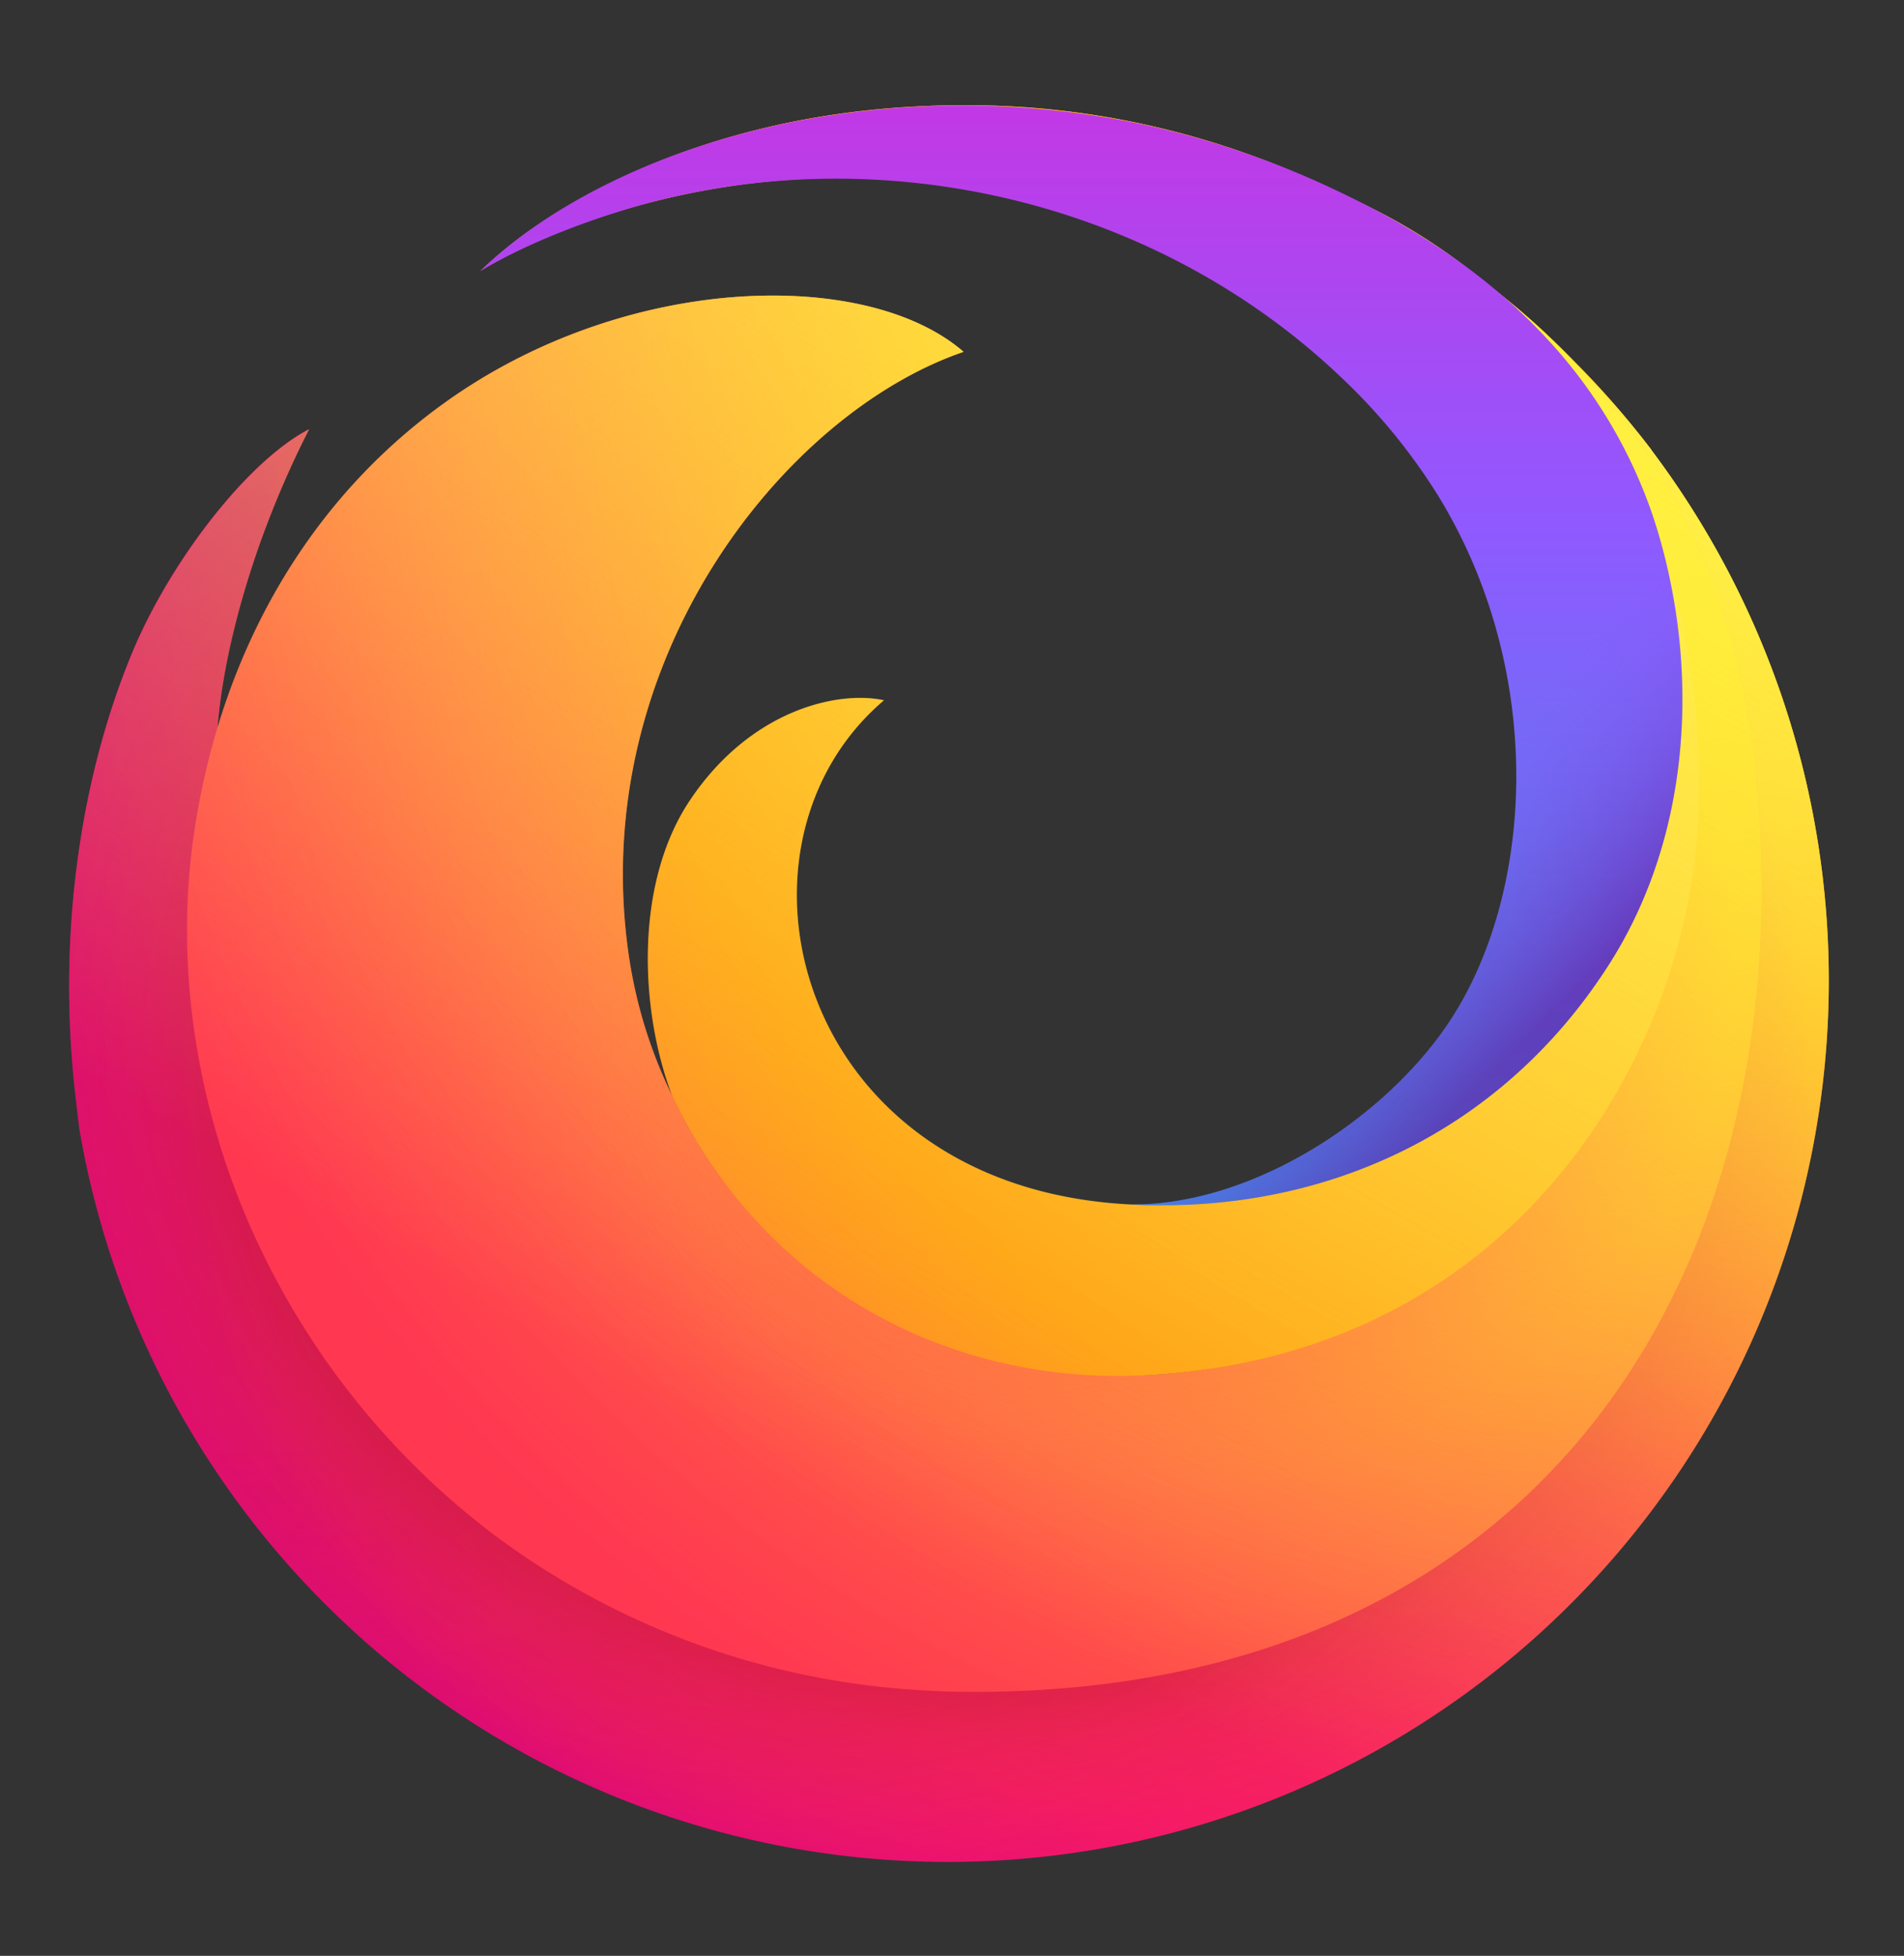 <svg xmlns="http://www.w3.org/2000/svg" xmlns:xlink="http://www.w3.org/1999/xlink" viewBox="0 0 303 311.1"><rect x="0" y="0" width="303" height="311.1" fill="#333333" stroke="none"/><defs><style>.cls-1{isolation:isolate}.cls-2{fill:url(#radial-gradient)}.cls-3{opacity:.67}.cls-4{fill:url(#radial-gradient-2)}.cls-5{fill:url(#radial-gradient-3)}.cls-6{fill:url(#radial-gradient-4)}.cls-7{fill:url(#radial-gradient-5)}.cls-8{fill:url(#linear-gradient)}.cls-9{fill:url(#radial-gradient-6)}.cls-10{fill:url(#radial-gradient-7)}.cls-11,.cls-12{opacity:.53;mix-blend-mode:multiply}.cls-11{fill:url(#radial-gradient-8)}.cls-12{fill:url(#radial-gradient-9)}.cls-13{fill:url(#radial-gradient-10)}.cls-14{fill:url(#linear-gradient-2)}.cls-15{fill:url(#linear-gradient-3)}.cls-16{fill:url(#linear-gradient-4)}</style><radialGradient id="radial-gradient" cx="-997.08" cy="-463.24" r="317.73" fx="-985.718" gradientTransform="translate(1258.44 532.89)" gradientUnits="userSpaceOnUse"><stop offset="0" stop-color="#fff44f"/><stop offset=".29" stop-color="#ff980e"/><stop offset=".43" stop-color="#ff5d36"/><stop offset=".53" stop-color="#ff3750"/><stop offset=".75" stop-color="#f5156c"/><stop offset=".76" stop-color="#f1136e"/><stop offset=".88" stop-color="#da057a"/><stop offset=".95" stop-color="#d2007f"/></radialGradient><radialGradient id="radial-gradient-2" cx="-1224.24" cy="-450.09" r="188.04" fx="-1217.513" gradientTransform="translate(1258.44 532.89)" gradientUnits="userSpaceOnUse"><stop offset="0" stop-color="#b5007f"/><stop offset="1" stop-color="#f5156c" stop-opacity="0"/></radialGradient><radialGradient id="radial-gradient-3" cx="-969.92" cy="-481.32" r="373.1" fx="-956.576" fy="-487.912" gradientTransform="translate(1258.44 532.89)" gradientUnits="userSpaceOnUse"><stop offset="0" stop-color="#fd0" stop-opacity=".6"/><stop offset=".09" stop-color="#ffd702" stop-opacity=".58"/><stop offset=".2" stop-color="#fec606" stop-opacity=".52"/><stop offset=".32" stop-color="#fda90e" stop-opacity=".43"/><stop offset=".45" stop-color="#fc8119" stop-opacity=".3"/><stop offset=".57" stop-color="#fa4e27" stop-opacity=".14"/><stop offset=".66" stop-color="#f92433" stop-opacity="0"/></radialGradient><radialGradient id="radial-gradient-4" cx="159" cy="172.15" r="481.33" gradientUnits="userSpaceOnUse"><stop offset=".15" stop-color="#960e18"/><stop offset=".18" stop-color="#b11927" stop-opacity=".74"/><stop offset=".22" stop-color="#db293d" stop-opacity=".34"/><stop offset=".26" stop-color="#f5334b" stop-opacity=".09"/><stop offset=".27" stop-color="#ff3750" stop-opacity="0"/></radialGradient><radialGradient id="radial-gradient-5" cx="122.57" cy="166.1" r="481.33" gradientUnits="userSpaceOnUse"><stop offset=".11" stop-color="#960e18"/><stop offset=".15" stop-color="#b11927" stop-opacity=".74"/><stop offset=".21" stop-color="#db293d" stop-opacity=".34"/><stop offset=".26" stop-color="#f5334b" stop-opacity=".09"/><stop offset=".28" stop-color="#ff3750" stop-opacity="0"/></radialGradient><linearGradient id="linear-gradient" x1="-1087.03" x2="-1004.68" y1="-489" y2="-346.36" gradientTransform="translate(1258.44 532.89)" gradientUnits="userSpaceOnUse"><stop offset="0" stop-color="#ffbc04"/><stop offset=".17" stop-color="#ffab02" stop-opacity=".62"/><stop offset=".34" stop-color="#ff9b01" stop-opacity=".29"/><stop offset=".45" stop-color="#ff9200" stop-opacity=".08"/><stop offset=".51" stop-color="#ff8e00" stop-opacity="0"/></linearGradient><radialGradient id="radial-gradient-6" cx="-1153.02" cy="-98.2" r="311.02" fx="-1141.893" gradientTransform="translate(1360.28 153.08) scale(0.96)" gradientUnits="userSpaceOnUse"><stop offset="0" stop-color="#ff980e"/><stop offset=".3" stop-color="#ff7139"/><stop offset=".48" stop-color="#ff5b51"/><stop offset=".63" stop-color="#ff4f5e"/><stop offset=".74" stop-color="#ff4055"/><stop offset=".84" stop-color="#ff3750"/></radialGradient><radialGradient id="radial-gradient-7" cx="-1153.02" cy="-98.2" r="311.02" fx="-1141.893" gradientTransform="translate(1360.28 153.08) scale(0.96)" gradientUnits="userSpaceOnUse"><stop offset=".08" stop-color="#ffde08"/><stop offset=".15" stop-color="#ffdb08" stop-opacity=".97"/><stop offset=".25" stop-color="#ffd209" stop-opacity=".88"/><stop offset=".37" stop-color="#ffc40b" stop-opacity=".73"/><stop offset=".51" stop-color="#ffb00d" stop-opacity=".53"/><stop offset=".67" stop-color="#ff970f" stop-opacity=".28"/><stop offset=".82" stop-color="#ff7b12" stop-opacity="0"/></radialGradient><radialGradient id="radial-gradient-8" cx="185.79" cy="151.69" r="146.26" gradientTransform="matrix(0.25, 0.97, -1.01, 0.26, 293.25, -67.47)" gradientUnits="userSpaceOnUse"><stop offset=".36" stop-color="#ff3750"/><stop offset=".44" stop-color="#ff4d47" stop-opacity=".63"/><stop offset=".55" stop-color="#ff673d" stop-opacity=".18"/><stop offset=".59" stop-color="#ff7139" stop-opacity="0"/></radialGradient><radialGradient id="radial-gradient-9" cx="160.58" cy="164.08" r="146.26" gradientTransform="translate(0 -1.3)" gradientUnits="userSpaceOnUse"><stop offset=".22" stop-color="#ff3750" stop-opacity=".8"/><stop offset=".27" stop-color="#ff444b" stop-opacity=".63"/><stop offset=".41" stop-color="#ff643e" stop-opacity=".18"/><stop offset=".47" stop-color="#ff7139" stop-opacity="0"/></radialGradient><radialGradient id="radial-gradient-10" cx="-1090.95" cy="-133.34" r="525.68" gradientTransform="translate(1360.28 153.08) scale(0.96)" gradientUnits="userSpaceOnUse"><stop offset=".05" stop-color="#fff44f"/><stop offset=".46" stop-color="#ff980e"/><stop offset=".52" stop-color="#ff8424"/><stop offset=".59" stop-color="#ff7634"/><stop offset=".64" stop-color="#ff7139"/></radialGradient><linearGradient id="linear-gradient-2" x1="217.57" x2="74.67" y1="41.38" y2="288.89" gradientUnits="userSpaceOnUse"><stop offset="0" stop-color="#fff44f" stop-opacity=".8"/><stop offset=".09" stop-color="#fff44f" stop-opacity=".7"/><stop offset=".75" stop-color="#fff44f" stop-opacity="0"/></linearGradient><linearGradient id="linear-gradient-3" x1="-1086.36" x2="-1086.36" y1="-340.47" y2="-514.38" gradientTransform="translate(1258.44 532.89)" gradientUnits="userSpaceOnUse"><stop offset="0" stop-color="#3a8ee6"/><stop offset=".24" stop-color="#5c79f0"/><stop offset=".63" stop-color="#9059ff"/><stop offset="1" stop-color="#c139e6"/></linearGradient><linearGradient id="linear-gradient-4" x1="-1150.36" x2="-1009.25" y1="-515.18" y2="-374.06" gradientTransform="translate(1258.44 532.89)" gradientUnits="userSpaceOnUse"><stop offset=".81" stop-color="#9059ff" stop-opacity="0"/><stop offset="1" stop-color="#6e008b" stop-opacity=".5"/></linearGradient></defs><title>FF_Master_</title><g class="cls-1"><g id="Assets"><path d="M262.81,71.56c-25.31-33.25-64.76-54-106.25-54.79-32.51-.65-55,9.1-67.67,16.93,17-9.84,41.6-15.42,63.14-15.14,55.41.71,114.91,38.34,123.75,106.19,10.14,77.89-44.23,142.9-120.73,143.09-84.16.22-135.34-74.12-122-140.89.67-3.34.33-6.58,1.45-9.73.63-11.74,5.08-30.15,14.67-48.95-9.69,5-22,20.83-28.12,35.48C12.3,124.89,9.21,150.16,12,174.2c.21,1.81.4,3.61.64,5.41a140.2,140.2,0,1,0,250.18-108ZM40.92,83.73Z" class="cls-2"/><g class="cls-3"><path d="M262.81,71.56c-25.31-33.25-64.76-54-106.25-54.79-32.51-.65-55,9.1-67.67,16.93,17-9.84,41.6-15.42,63.14-15.14,55.41.71,114.91,38.34,123.75,106.19,10.14,77.89-44.23,142.9-120.73,143.09-84.16.22-135.34-74.12-122-140.89.67-3.34.33-6.58,1.45-9.73.63-11.74,5.08-30.15,14.67-48.95-9.69,5-22,20.83-28.12,35.48C12.3,124.89,9.21,150.16,12,174.2c.21,1.81.4,3.61.64,5.41a140.2,140.2,0,1,0,250.18-108ZM40.92,83.73Z" class="cls-4"/></g><path d="M262.81,71.56c-25.31-33.25-64.76-54-106.25-54.79-32.51-.65-55,9.1-67.67,16.93,17-9.84,41.6-15.42,63.14-15.14,55.41.71,114.91,38.34,123.75,106.19,10.14,77.89-44.23,142.9-120.73,143.09-84.16.22-135.34-74.12-122-140.89.67-3.34.33-6.58,1.45-9.73.63-11.74,5.08-30.15,14.67-48.95-9.69,5-22,20.83-28.12,35.48C12.3,124.89,9.21,150.16,12,174.2c.21,1.81.4,3.61.64,5.41a140.2,140.2,0,1,0,250.18-108ZM40.92,83.73Z" class="cls-5"/><path d="M262.81,71.56c-25.31-33.25-64.76-54-106.25-54.79-32.51-.65-55,9.1-67.67,16.93,17-9.84,41.6-15.42,63.14-15.14,55.41.71,114.91,38.34,123.75,106.19,10.14,77.89-44.23,142.9-120.73,143.09-84.16.22-135.34-74.12-122-140.89.67-3.34.33-6.58,1.45-9.73.63-11.74,5.08-30.15,14.67-48.95-9.69,5-22,20.83-28.12,35.48C12.3,124.89,9.21,150.16,12,174.2c.21,1.81.4,3.61.64,5.41a140.2,140.2,0,1,0,250.18-108ZM40.92,83.73Z" class="cls-6"/><path d="M262.81,71.56c-25.31-33.25-64.76-54-106.25-54.79-32.51-.65-55,9.1-67.67,16.93,17-9.84,41.6-15.42,63.14-15.14,55.41.71,114.91,38.34,123.75,106.19,10.14,77.89-44.23,142.9-120.73,143.09-84.16.22-135.34-74.12-122-140.89.67-3.34.33-6.58,1.45-9.73.63-11.74,5.08-30.15,14.67-48.95-9.69,5-22,20.83-28.12,35.48C12.3,124.89,9.21,150.16,12,174.2c.21,1.81.4,3.61.64,5.41a140.2,140.2,0,1,0,250.18-108ZM40.92,83.73Z" class="cls-7"/><path d="M275.78,124.75a142.5,142.5,0,0,1,1.05,25.31q7-1,14-1.85a139.53,139.53,0,0,0-28-76.65c-25.31-33.25-64.76-54-106.25-54.79-32.51-.65-55,9.1-67.67,16.93,17-9.84,41.6-15.42,63.14-15.14C207.44,19.27,266.94,56.9,275.78,124.75Z" class="cls-8"/><path d="M279.19,120.88C271.31,50,207.92,18.1,152,18.56c-21.54.18-46.14,5.3-63.14,15.14a69.31,69.31,0,0,0-12.46,9.44c.45-.37,1.8-1.48,4-3l.22-.15.2-.13A93.33,93.33,0,0,1,107.8,27.37c14.77-4.32,30.76-5.76,46.14-5.38,63.21,3.64,107.82,56,109.37,111.69,1.29,46.12-36.54,82.89-80.15,85-31.72,1.55-61.6-13.76-76.2-44.39a75.75,75.75,0,0,1-6.87-22.12c-6.92-46.61,24.46-86.36,53.24-96.2C137.8,42.46,98.91,43.38,70,64.62,49.11,79.92,35.59,103.2,31.11,131c-3.42,21.18-.2,43.2,8.19,62.87a124.29,124.29,0,0,0,39.92,50.71,125.54,125.54,0,0,0,65.39,24.14c3.47.26,7,.39,10.44.39C247.67,269.08,287.86,199,279.19,120.88Z" class="cls-9"/><path d="M279.19,120.88C271.31,50,207.92,18.1,152,18.56c-21.54.18-46.14,5.3-63.14,15.14a69.31,69.31,0,0,0-12.46,9.44c.45-.37,1.8-1.48,4-3l.22-.15.2-.13A93.33,93.33,0,0,1,107.8,27.37c14.77-4.32,30.76-5.76,46.14-5.38,63.21,3.64,107.82,56,109.37,111.69,1.29,46.12-36.54,82.89-80.15,85-31.72,1.55-61.6-13.76-76.2-44.39a75.75,75.75,0,0,1-6.87-22.12c-6.92-46.61,24.46-86.36,53.24-96.2C137.8,42.46,98.91,43.38,70,64.62,49.11,79.92,35.59,103.2,31.11,131c-3.42,21.18-.2,43.2,8.19,62.87a124.29,124.29,0,0,0,39.92,50.71,125.54,125.54,0,0,0,65.39,24.14c3.47.26,7,.39,10.44.39C247.67,269.08,287.86,199,279.19,120.88Z" class="cls-10"/><path d="M279.19,120.88C271.31,50,207.92,18.1,152,18.56c-21.54.18-46.14,5.3-63.14,15.14a69.31,69.31,0,0,0-12.46,9.44c.45-.37,1.8-1.48,4-3l.22-.15.2-.13A93.33,93.33,0,0,1,107.8,27.37c14.77-4.32,30.76-5.76,46.14-5.38,63.21,3.64,107.82,56,109.37,111.69,1.29,46.12-36.54,82.89-80.15,85-31.72,1.55-61.6-13.76-76.2-44.39a75.75,75.75,0,0,1-6.87-22.12c-6.92-46.61,24.46-86.36,53.24-96.2C137.8,42.46,98.91,43.38,70,64.62,49.11,79.92,35.59,103.2,31.11,131c-3.42,21.18-.2,43.2,8.19,62.87a124.29,124.29,0,0,0,39.92,50.71,125.54,125.54,0,0,0,65.39,24.14c3.47.26,7,.39,10.44.39C247.67,269.08,287.86,199,279.19,120.88Z" class="cls-11"/><path d="M279.19,120.88C271.31,50,207.92,18.1,152,18.56c-21.54.18-46.14,5.3-63.14,15.14a69.31,69.31,0,0,0-12.46,9.44c.45-.37,1.8-1.48,4-3l.22-.15.2-.13A93.33,93.33,0,0,1,107.8,27.37c14.77-4.32,30.76-5.76,46.14-5.38,63.21,3.64,107.82,56,109.37,111.69,1.29,46.12-36.54,82.89-80.15,85-31.72,1.55-61.6-13.76-76.2-44.39a75.75,75.75,0,0,1-6.87-22.12c-6.92-46.61,24.46-86.36,53.24-96.2C137.8,42.46,98.91,43.38,70,64.62,49.11,79.92,35.59,103.2,31.11,131c-3.42,21.18-.2,43.2,8.19,62.87a124.29,124.29,0,0,0,39.92,50.71,125.54,125.54,0,0,0,65.39,24.14c3.47.26,7,.39,10.44.39C247.67,269.08,287.86,199,279.19,120.88Z" class="cls-12"/><path d="M183.16,218.7c59.86-3.63,85.47-53.06,87.07-88.15C272.74,75.76,240.15,16.67,153.94,22c-15.38-.38-31.37,1.06-46.14,5.38A101,101,0,0,0,80.88,39.85l-.2.13-.22.15q-2,1.41-3.93,2.94c2.4-1.64,32.13-19.15,73.43-13.74,49.49,6.47,94.74,44.89,94.74,95.58,0,39-30.21,68.77-65.58,66.64-52.55-3.16-65.79-56.92-38.46-80.15-7.37-1.58-21.23,1.52-30.87,15.91-8.66,12.91-8.17,32.85-2.83,47C121.56,204.94,151.46,220.62,183.16,218.7Z" class="cls-13"/><path d="M262.8,71.56a139.26,139.26,0,0,0-12.18-13.9A109.39,109.39,0,0,0,239.5,47.44,84.75,84.75,0,0,1,246,53.69a78.51,78.51,0,0,1,17.09,28.43c7.31,22.1,6.83,49.76-7.13,71.48-16.63,25.89-43.72,38.67-73,38-1.27,0-2.54,0-3.82-.09-52.55-3.16-65.79-56.92-38.46-80.15-7.37-1.58-21.23,1.52-30.87,15.91-8.66,12.91-8.17,32.85-2.83,47a75.75,75.75,0,0,1-6.87-22.12c-6.92-46.61,24.46-86.36,53.24-96.2C137.8,42.46,98.91,43.38,70,64.62,53.09,77,41,94.61,34.65,115.59c.94-11.77,5.4-29.36,14.56-47.32-9.69,5-22,20.83-28.12,35.48C12.3,124.89,9.21,150.16,12,174.2c.21,1.81.4,3.61.64,5.41a140.2,140.2,0,1,0,250.17-108Z" class="cls-14"/><path d="M263.05,82.12A78.35,78.35,0,0,0,246,53.69c-8.93-9.64-20.06-17-31.83-22.68A142.12,142.12,0,0,0,182.85,20a139.78,139.78,0,0,0-58-.34C105,23.8,87.49,32.39,76.43,43.12c8.29-5,19.86-9.1,28.1-11.18,38.26-9.65,80.39.8,109.11,28.28a94.24,94.24,0,0,1,15.15,18.51c17.13,27.79,15.51,62.73,2.15,83.34-9.92,15.3-31.17,29.66-51,29.51,30.42,1.59,58.79-11.21,76-38C269.89,131.88,270.37,104.22,263.05,82.12Z" class="cls-15"/><path d="M263.05,82.12A78.35,78.35,0,0,0,246,53.69c-8.93-9.64-20.06-17-31.83-22.68A142.12,142.12,0,0,0,182.85,20a139.78,139.78,0,0,0-58-.34C105,23.8,87.49,32.39,76.43,43.12c8.29-5,19.86-9.1,28.1-11.18,38.26-9.65,80.39.8,109.11,28.28a94.24,94.24,0,0,1,15.15,18.51c17.13,27.79,15.51,62.73,2.15,83.34-9.92,15.3-31.17,29.66-51,29.51,30.42,1.59,58.79-11.21,76-38C269.89,131.88,270.37,104.22,263.05,82.12Z" class="cls-16"/></g></g></svg>